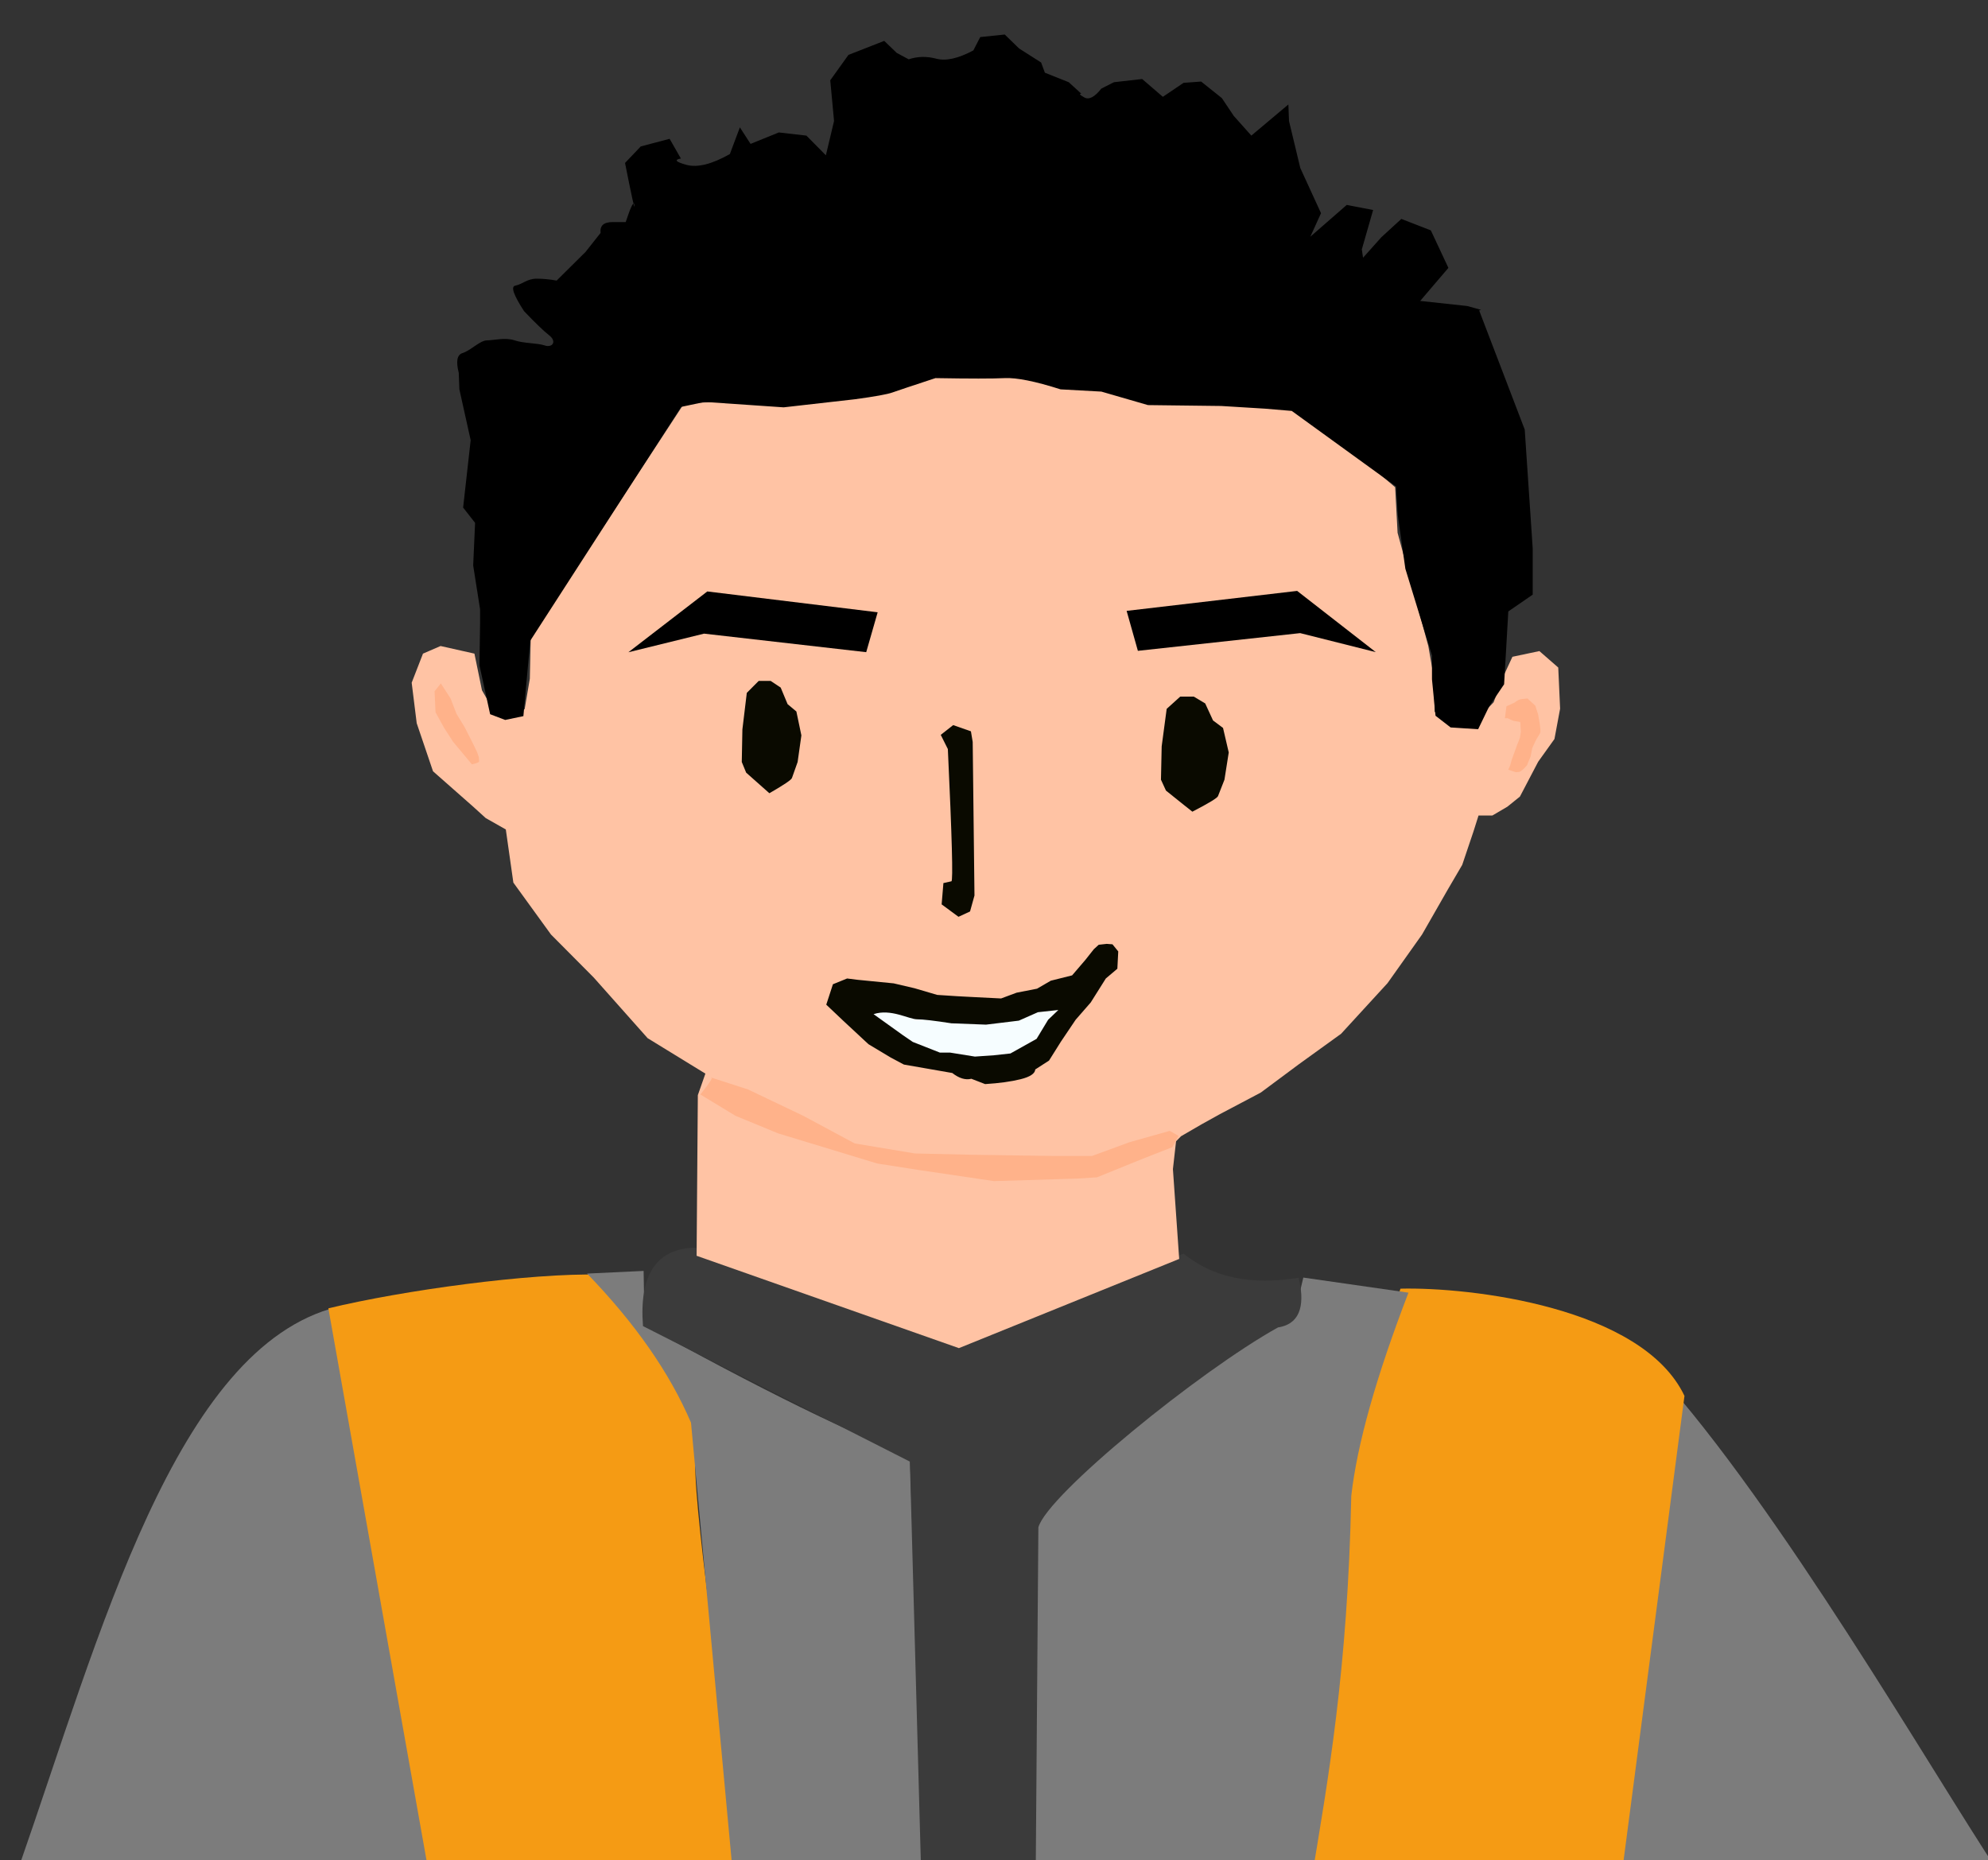 <?xml version="1.0" standalone="no"?>
<!DOCTYPE svg PUBLIC "-//W3C//DTD SVG 20010904//EN" "http://www.w3.org/TR/2001/REC-SVG-20010904/DTD/svg10.dtd">
<!-- Created using Krita: https://krita.org -->
<svg xmlns="http://www.w3.org/2000/svg" 
    xmlns:xlink="http://www.w3.org/1999/xlink"
    xmlns:krita="http://krita.org/namespaces/svg/krita"
    xmlns:sodipodi="http://sodipodi.sourceforge.net/DTD/sodipodi-0.dtd"
    width="67.2pt"
    height="62.88pt"
    viewBox="0 0 67.2 62.88">
<rect x="0" y="0" width="67.2" height="62.88" fill="#333333" stroke="none"/>
<defs/>
<path id="shape0" transform="matrix(1 0 0 1 0.63 44.175)" fill="#7c7c7c" fill-rule="evenodd" stroke-opacity="0" stroke="#000000" stroke-width="0" stroke-linecap="square" stroke-linejoin="bevel" d="M0 18.96C2.745 11.109 5.307 1.369 10.777 0L14.055 18.825C12.369 19.237 7.684 19.282 0 18.96Z" sodipodi:nodetypes="cccc"/><path id="shape01" transform="matrix(-1 0 0 1 67.92 47.28)" fill="#7c7c7c" fill-rule="evenodd" stroke-opacity="0" stroke="#000000" stroke-width="0" stroke-linecap="square" stroke-linejoin="bevel" d="M0 16.542C1.856 13.9 6.882 5.065 11.126 0C13.478 4.154 12.656 11.427 13.38 16.392C11.649 16.413 8.035 16.865 0 16.542Z" sodipodi:nodetypes="cccc"/><path id="shape1" transform="matrix(1 0 0 1 44.04 43.557)" fill="#f59b14" fill-rule="evenodd" stroke-opacity="0" stroke="#000000" stroke-width="0" stroke-linecap="square" stroke-linejoin="bevel" d="M0 20.089L10.74 20.104L12.9 3.628C11.473 0.62 5.653 -0.055 3.3 0.003C2.202 3.165 1.479 6.116 1.133 8.856C1.434 9.321 1.057 13.065 0 20.089Z" sodipodi:nodetypes="cccccc"/><path id="shape02" transform="matrix(-1 0 0 1 25.23 43.081)" fill="#f59b14" fill-rule="evenodd" stroke-opacity="0" stroke="#000000" stroke-width="0" stroke-linecap="square" stroke-linejoin="bevel" d="M0 20.194L10.74 20.209L14.13 1.144C11.623 0.536 7.303 -0.055 4.95 0.004C4.318 0.585 2.019 3.145 1.673 5.913C1.974 6.382 1.057 13.102 0 20.194Z" sodipodi:nodetypes="cccccc"/><path id="shape2" transform="matrix(1 0 0 1 19.845 42.96)" fill="#7c7c7c" fill-rule="evenodd" stroke-opacity="0" stroke="#000000" stroke-width="0" stroke-linecap="square" stroke-linejoin="bevel" d="M0 0.09L1.911 0L1.942 1.83C5.553 3.844 9.366 5.745 10.91 6.21C11.06 10.965 11.294 15.72 11.295 20.475L4.916 20.25L3.513 5.13C2.795 3.449 1.624 1.769 0 0.09Z" sodipodi:nodetypes="cccccccc"/><path id="shape3" transform="matrix(1 0 0 1 34.89 43.185)" fill="#7c7c7c" fill-rule="evenodd" stroke-opacity="0" stroke="#000000" stroke-width="0" stroke-linecap="square" stroke-linejoin="bevel" d="M12.72 0.51L9.166 0L8.854 1.32C4.985 3.463 1.49 5.47 1.06023e-05 8.64L0 20.13C3.071 20.298 6.36 20.318 9.431 20.415C9.999 16.989 10.666 13.294 10.787 7.38C10.981 5.648 11.625 3.358 12.72 0.51Z" sodipodi:nodetypes="cccccccc"/><path id="shape4" transform="matrix(1 0 0 1 21.716 42.172)" fill="#3b3b3b" fill-rule="evenodd" stroke-opacity="0" stroke="#000000" stroke-width="0" stroke-linecap="square" stroke-linejoin="bevel" d="M1.774 0C6.633 1.294 7.766 2.094 10.751 3.152L18.289 0.204C19.574 1.228 21.015 1.198 22.181 1.02C22.369 1.774 22.333 2.569 21.484 2.698C18.828 4.173 13.684 8.359 13.384 9.456L13.294 21.157L9.424 21.247L9.041 7.234L0.019 2.653C-0.115 0.922 0.47 0.038 1.774 0Z" sodipodi:nodetypes="ccccccccccc"/><path id="shape0" transform="translate(13.916, 12.6)" fill="#ffc3a4" fill-rule="evenodd" d="M18.498 32.97L9.631 29.848L9.673 24.418L9.928 23.691L7.976 22.493L6.152 20.441L4.709 18.989L3.437 17.234L3.182 15.438L2.503 15.053L2.079 14.668L0.721 13.471L0.17 11.846L0 10.477L0.382 9.494L0.976 9.237L2.121 9.494L2.376 10.734L2.843 11.546L3.309 11.461L3.818 11.375L3.994 10.341L4.024 8.95L9.214 1.028L14.554 0.847L15.874 0.454L18.394 0.06L20.224 0L22.144 0.272L24.424 0.605L26.224 0.756L28.294 0.907L30.274 1.33L33.244 3.87L33.326 5.41L34.365 9.237L34.556 10.328L34.578 11.461L35.129 11.76L35.999 11.739L36.572 11.14L36.911 10.242L37.208 9.601L38.12 9.408L38.757 9.964L38.82 11.354L38.629 12.38L38.078 13.15L37.462 14.326L37.038 14.668L36.529 14.967L36.062 14.967L35.893 15.502L35.511 16.635L35.023 17.469L34.153 18.989L32.986 20.633L31.417 22.344L29.995 23.37L28.701 24.332L27.323 25.059L26.707 25.401L26.007 25.807L25.838 25.978L25.732 26.919L25.944 29.955C25.944 29.955 23.462 30.96 18.498 32.97Z" sodipodi:nodetypes="ccccccccccccccccccccccccccccccccccccccccccccccccccccccccccccccccccc"/><path id="shape1" transform="translate(23.674, 36.415)" fill="#ffb28a" fill-rule="evenodd" d="M0 0.581L1.188 1.302L2.63 1.896L5.982 2.915L7.34 3.127L9.926 3.509L12.728 3.424L13.407 3.381L14.976 2.745L15.952 2.363L16.165 1.981L15.867 1.811L14.51 2.193L13.237 2.66L11.964 2.66L9.164 2.618L7.255 2.575L5.218 2.236L3.479 1.302L1.612 0.411L0.356 0.005C0.458 -0.035 0.339 0.157 0 0.581Z" sodipodi:nodetypes="cccccccccccccccccccccc"/><path id="shape2" transform="translate(14.69, 23.101)" fill="#ffb28a" fill-rule="evenodd" d="M1.262 2.736L0.626 1.973L0.318 1.496L0.032 0.976L0 0.265L0.212 0L0.541 0.509L0.742 1.029L1.008 1.464L1.294 2.026L1.442 2.333L1.496 2.493L1.506 2.641C1.499 2.669 1.418 2.701 1.262 2.736Z" sodipodi:nodetypes="cccccccccccccc"/><path id="shape3" transform="translate(50.869, 23.61)" fill="#ffb28a" fill-rule="evenodd" d="M0.52 0.795L0.276 0.753L0.095 0.668L0 0.668L0.053 0.265L0.329 0.138C0.414 0.067 0.495 0.028 0.573 0.021C0.651 0.014 0.714 0.007 0.764 0L1.029 0.244L1.124 0.541C1.167 0.767 1.191 0.93 1.199 1.029C1.209 1.177 1.199 1.156 1.124 1.283C1.05 1.411 1.114 1.283 1.05 1.411C1.008 1.496 0.965 1.587 0.923 1.686L0.87 1.962L0.753 2.238C0.788 2.21 0.767 2.238 0.689 2.323C0.612 2.408 0.544 2.461 0.488 2.482L0.371 2.493L0.117 2.408L0.18 2.259L0.233 2.068L0.414 1.57L0.509 1.326L0.541 1.124C0.541 1.124 0.534 1.015 0.52 0.795Z" sodipodi:nodetypes="cccccczccczzzccczccccccccc"/><path id="shape4" transform="translate(25.074, 23.016)" fill="#0a0a00" fill-rule="evenodd" d="M0.933 3.797L0.679 3.572L0.148 3.101L0 2.741L0.021 1.64L0.17 0.404L0.573 0L0.976 0L1.315 0.225L1.549 0.786L1.846 1.034L2.015 1.842L1.888 2.741L1.697 3.28C1.683 3.34 1.428 3.513 0.933 3.797Z" sodipodi:nodetypes="ccccccccccccccc"/><path id="shape01" transform="matrix(1 0 0 1 39.244 23.547)" fill="#0a0a00" fill-rule="evenodd" stroke-opacity="0" stroke="#000000" stroke-width="0" stroke-linecap="square" stroke-linejoin="bevel" d="M1.061 3.89L0.772 3.66L0.169 3.177L0 2.809L0.024 1.681L0.193 0.414L0.651 0L1.109 0L1.495 0.23L1.76 0.806L2.098 1.059L2.291 1.888L2.146 2.809L1.929 3.361C1.913 3.422 1.624 3.599 1.061 3.89Z" sodipodi:nodetypes="ccccccccccccccc"/><path id="shape5" transform="translate(31.8, 24.51)" fill="#0a0a00" fill-rule="evenodd" d="M0.24 0.81L0 0.33L0.42 0L1.02 0.21L1.08 0.57L1.14 5.76L0.99 6.3L0.6 6.48L0.03 6.06L0.09 5.34L0.36 5.28C0.42 5.28 0.38 3.79 0.24 0.81Z" sodipodi:nodetypes="cccccccccccc"/><path id="shape6" transform="translate(27.93, 31.905)" fill="#0a0a00" fill-rule="evenodd" d="M4.26 4.365L3.315 4.2L2.625 4.08L2.175 3.84L1.425 3.39L0.57 2.595L0 2.055L0.225 1.365L0.705 1.17L1.065 1.215L2.28 1.335L2.985 1.5L3.75 1.725L4.44 1.77L5.01 1.8L5.91 1.845L6.435 1.65L7.125 1.515L7.59 1.245L8.31 1.065L8.76 0.54L9.045 0.18L9.21 0.03L9.48 0L9.675 0.015L9.87 0.255L9.84 0.84L9.45 1.17L8.94 1.98L8.43 2.565L7.935 3.3L7.53 3.945L7.065 4.245C7.055 4.385 6.89 4.495 6.57 4.575C6.25 4.655 5.85 4.71 5.37 4.74L4.905 4.56C4.705 4.61 4.49 4.545 4.26 4.365Z" sodipodi:nodetypes="ccccccccccccccccccccccccccccccccczccc"/><path id="shape7" transform="translate(29.529, 34.14)" fill="#f6fdff" fill-rule="evenodd" d="M0 0.141L0.996 0.855L1.326 1.08L2.241 1.44L2.586 1.44L3.426 1.575L4.071 1.53L4.626 1.47L5.511 0.975L5.901 0.33L6.246 0L5.556 0.075L4.911 0.36L3.801 0.495L2.631 0.45C2.051 0.36 1.666 0.315 1.476 0.315C1.191 0.315 0.585 -0.054 0 0.141Z" sodipodi:nodetypes="ccccccccccccccccc"/><path id="shape8" transform="translate(15.455, 1.167)" fill="#000000" fill-rule="evenodd" d="M2.237 23.04L1.622 23.169L1.113 22.975L0.752 21.32L0.773 19.923L0.773 19.429L0.54 17.946L0.604 16.506L0.2 15.99L0.455 13.712L0.073 11.993L0.052 11.434C-0.047 11.047 -0.005 10.825 0.179 10.768C0.455 10.682 0.773 10.338 1.007 10.338C1.24 10.338 1.622 10.23 1.94 10.338C2.258 10.445 2.704 10.424 2.958 10.51C3.213 10.596 3.382 10.381 3.107 10.166C2.923 10.023 2.64 9.75 2.258 9.349C1.905 8.805 1.806 8.518 1.961 8.489C2.195 8.446 2.364 8.253 2.682 8.253C2.895 8.253 3.121 8.274 3.361 8.317L4.337 7.35L4.846 6.706C4.818 6.462 4.952 6.34 5.249 6.34C5.546 6.34 5.695 6.34 5.695 6.34C5.879 5.781 5.978 5.595 5.992 5.781C6.006 5.968 5.9 5.488 5.673 4.341L6.204 3.783L7.18 3.525L7.561 4.191C7.321 4.234 7.385 4.306 7.752 4.406C8.12 4.506 8.608 4.384 9.216 4.041L9.555 3.138L9.916 3.697L10.871 3.31L11.804 3.417L12.462 4.083L12.738 2.923L12.61 1.547L13.225 0.688L14.434 0.215L14.859 0.623L15.262 0.838C15.559 0.738 15.87 0.731 16.195 0.817C16.52 0.903 16.938 0.81 17.447 0.537L17.68 0.086L18.508 0L18.995 0.473L19.738 0.946L19.865 1.29L20.671 1.612L21.096 1.999C21.011 1.999 21.046 2.042 21.201 2.128C21.357 2.214 21.548 2.113 21.774 1.827L22.199 1.612L23.153 1.504L23.853 2.106L24.553 1.633L25.147 1.59L25.847 2.149L26.25 2.751L26.844 3.417L28.096 2.364L28.117 2.923L28.499 4.513L29.199 6.039L28.838 6.834L30.069 5.76L30.96 5.932L30.578 7.264L30.62 7.544L31.235 6.856L31.914 6.233L32.911 6.62L33.505 7.888L32.551 9.005L34.142 9.177L34.608 9.306L34.545 9.328L36.085 13.353L36.355 17.373L36.355 18.933L35.53 19.501L35.388 21.963L34.885 22.708L34.51 23.483L33.58 23.422L33.07 23.027L32.95 21.796L32.95 20.991L32.05 18.058L31.795 16.249L31.735 15.277L28.21 12.723L27.31 12.647L25.825 12.556L23.35 12.526L21.775 12.07L20.395 11.994C19.535 11.72 18.905 11.594 18.505 11.614C18.105 11.634 17.325 11.634 16.165 11.614C15.365 11.877 14.88 12.04 14.71 12.1C14.54 12.161 14.12 12.237 13.45 12.328L11.035 12.602L8.365 12.419L7.57 12.587L2.47 20.489C2.47 20.489 2.392 21.339 2.237 23.04Z" sodipodi:nodetypes="cccccccccccczzzzzczzccczczcccczcccccccccccczcccccccczcccccccccccccccccccccccccccccccccccccccccccccczczcccccc"/><path id="shape9" transform="matrix(0.988 0.151 -0.151 0.988 21.635 19.469)" fill="#000000" fill-rule="evenodd" d="M8.13 0L7.951 1.392L2.435 1.601L0 2.61L2.328 0.174C2.328 0.174 4.262 0.116 8.13 0Z" sodipodi:nodetypes="cccccc"/><path id="shape02" transform="matrix(-0.989 0.146 0.146 0.989 46.124 19.462)" fill="#000000" fill-rule="evenodd" stroke-opacity="0" stroke="#000000" stroke-width="0" stroke-linecap="square" stroke-linejoin="bevel" d="M8.13 0L7.951 1.392L2.435 1.601L0 2.61L2.328 0.174C2.328 0.174 4.262 0.116 8.13 0Z" sodipodi:nodetypes="cccccc"/>
</svg>
